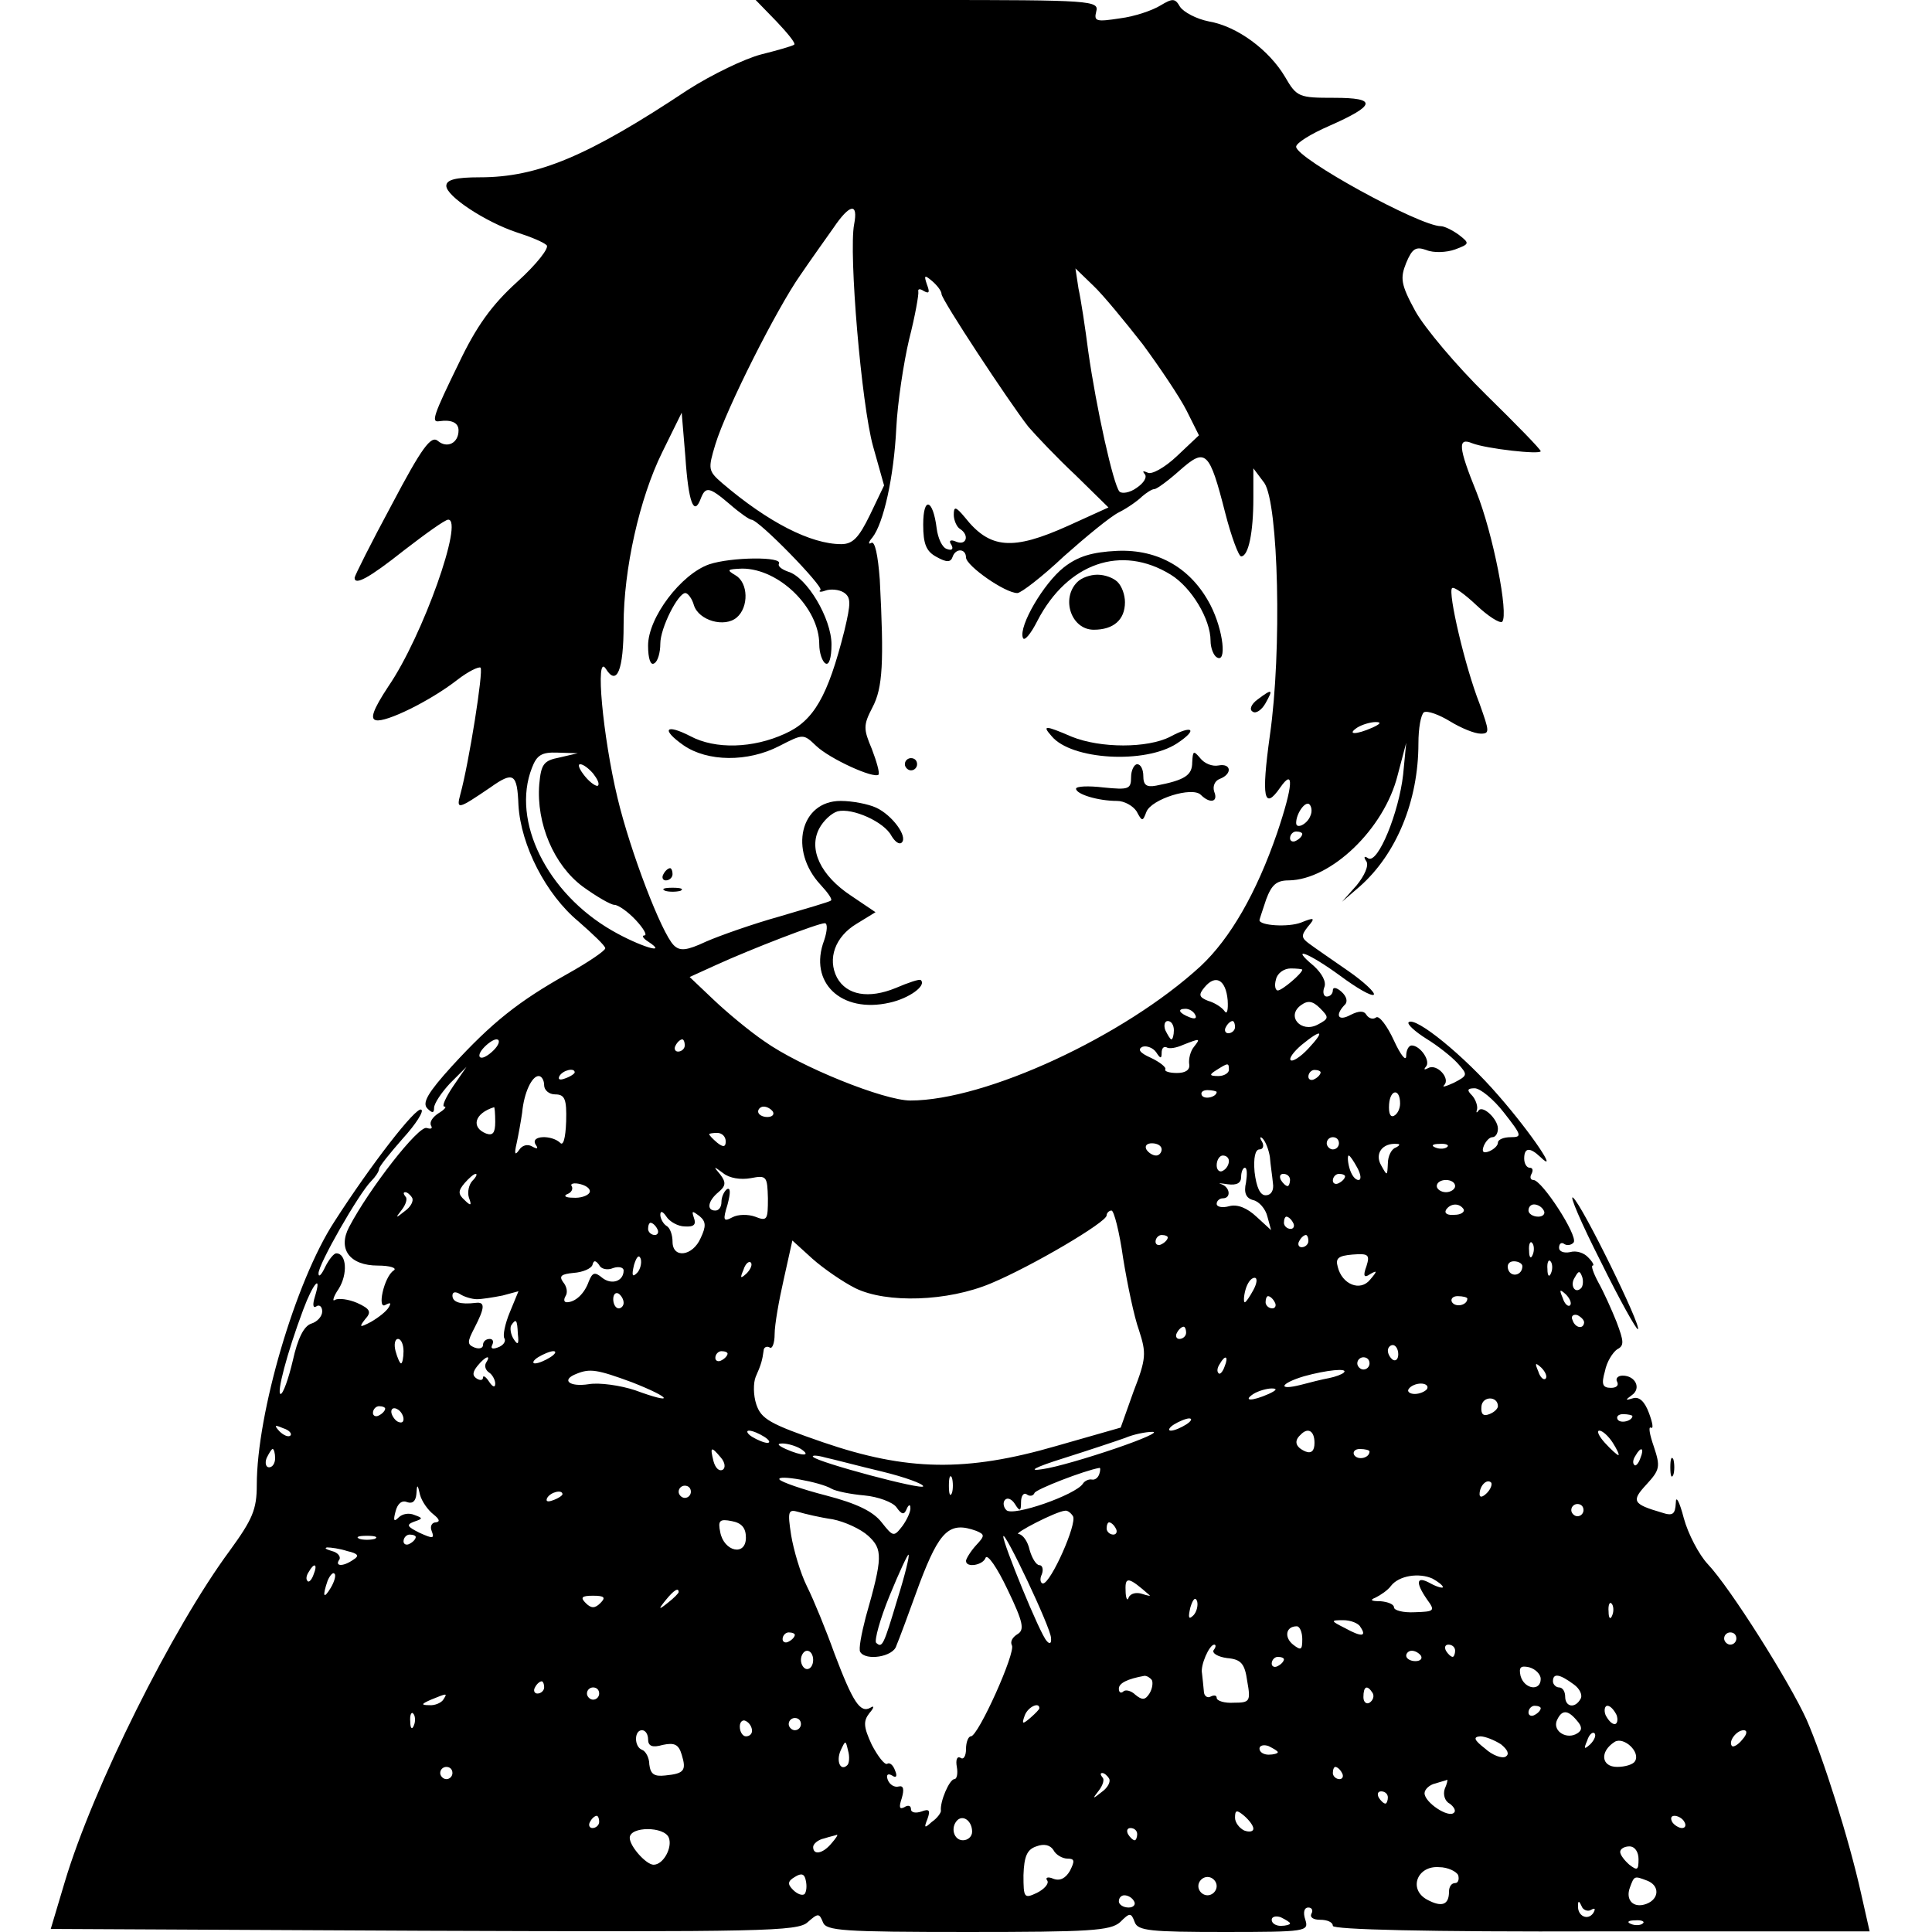 <?xml version="1.0" standalone="no"?>
<!DOCTYPE svg PUBLIC "-//W3C//DTD SVG 20010904//EN"
 "http://www.w3.org/TR/2001/REC-SVG-20010904/DTD/svg10.dtd">
<svg version="1.0" xmlns="http://www.w3.org/2000/svg"
 width="316pt" height="316pt" viewBox="0 0 316 316"
 preserveAspectRatio="xMidYMid meet">

<g transform="translate(0,316) scale(0.1,-0.1)"
fill="#000000" stroke="none">
<path d="M1270 3125 c18 -19 32 -36 29 -38 -2 -2 -26 -9 -54 -16 -27 -7 -81
-33 -120 -58 -164 -109 -246 -143 -340 -143 -40 0 -55 -4 -55 -14 0 -17 64
-59 115 -76 22 -7 44 -16 49 -21 5 -4 -16 -31 -48 -60 -42 -38 -67 -73 -96
-134 -41 -84 -45 -96 -32 -94 20 3 32 -2 32 -15 0 -21 -19 -30 -34 -17 -11 9
-26 -11 -75 -104 -34 -63 -61 -117 -61 -120 0 -13 23 -1 81 45 35 27 67 50 72
50 26 1 -41 -190 -98 -273 -25 -38 -30 -53 -20 -55 16 -4 88 31 133 66 18 14
35 22 38 20 5 -5 -19 -156 -33 -207 -7 -26 -4 -25 49 11 38 27 44 23 46 -29 4
-66 45 -146 98 -190 24 -21 44 -40 44 -44 0 -4 -28 -23 -62 -42 -80 -45 -123
-79 -189 -151 -39 -43 -49 -60 -40 -69 8 -8 11 -8 11 1 0 7 12 25 26 40 l27
27 -22 -32 c-12 -18 -19 -33 -14 -33 4 0 0 -5 -10 -11 -9 -6 -15 -14 -12 -20
3 -5 0 -6 -7 -4 -13 5 -94 -99 -127 -162 -19 -36 1 -63 47 -63 20 0 32 -4 26
-8 -16 -10 -28 -66 -13 -56 8 4 9 3 5 -4 -4 -7 -17 -17 -29 -24 -19 -10 -20
-9 -10 4 11 12 9 17 -13 27 -14 6 -30 8 -36 5 -5 -4 -3 5 6 18 15 24 13 58 -4
58 -4 0 -12 -10 -18 -22 -6 -13 -11 -18 -11 -11 -1 14 66 131 86 151 7 7 13
16 13 20 0 4 18 26 39 50 21 23 35 45 30 47 -8 6 -83 -91 -142 -183 -64 -98
-127 -314 -127 -431 0 -40 -7 -56 -44 -107 -94 -127 -224 -388 -270 -542 l-23
-77 610 -3 c554 -2 612 -1 628 14 17 15 19 15 25 0 5 -14 32 -16 237 -16 199
0 233 2 249 16 16 16 18 16 24 0 5 -14 26 -16 146 -16 135 0 139 1 133 20 -4
12 -2 20 5 20 6 0 8 -5 5 -10 -3 -6 3 -10 14 -10 12 0 21 -4 21 -10 0 -6 154
-10 439 -9 l439 0 -14 62 c-20 90 -62 222 -89 284 -28 62 -125 216 -162 255
-14 15 -32 49 -39 75 -7 27 -13 38 -13 25 -1 -19 -5 -22 -23 -16 -48 14 -50
19 -25 46 22 24 23 29 12 62 -7 20 -9 33 -5 31 5 -3 3 8 -3 24 -7 19 -16 27
-26 24 -13 -4 -13 -3 -2 5 16 11 6 32 -15 32 -8 0 -12 -5 -9 -10 3 -6 -1 -10
-10 -10 -14 0 -16 6 -10 27 3 16 13 31 20 36 12 6 11 13 -1 45 -8 20 -21 49
-30 65 -8 15 -12 27 -9 27 3 0 0 6 -7 13 -7 8 -20 12 -30 9 -10 -2 -18 1 -18
7 0 7 4 10 9 6 5 -3 12 -1 15 3 7 11 -52 102 -66 102 -5 0 -6 5 -3 10 3 6 2
10 -3 10 -5 0 -9 7 -9 15 0 18 9 19 26 3 32 -31 -13 37 -68 100 -56 65 -136
130 -147 120 -3 -3 10 -15 29 -27 18 -11 41 -29 51 -40 17 -19 17 -20 -6 -32
-13 -6 -20 -8 -16 -4 11 11 -12 36 -26 28 -6 -3 -8 -3 -4 2 9 9 -9 35 -23 35
-5 0 -9 -8 -9 -17 0 -10 -9 1 -20 25 -11 24 -24 41 -29 38 -5 -4 -12 -2 -16 4
-4 7 -12 7 -26 0 -20 -11 -26 -1 -10 16 6 5 4 14 -5 22 -8 7 -14 8 -14 2 0 -5
-4 -10 -10 -10 -5 0 -7 7 -4 15 4 9 -4 23 -17 35 -41 34 -9 22 43 -16 27 -20
51 -34 55 -31 3 3 -16 21 -42 39 -26 18 -55 38 -63 44 -14 10 -14 14 -3 28 13
15 11 16 -11 7 -21 -8 -68 -5 -68 4 0 1 5 16 11 34 9 24 17 31 37 31 69 1 156
84 178 172 l14 53 -5 -52 c-7 -62 -41 -146 -57 -137 -7 5 -8 2 -3 -5 4 -7 -3
-23 -16 -39 l-24 -27 29 25 c60 53 96 140 96 234 0 25 4 47 9 51 6 3 25 -4 43
-15 18 -11 40 -20 50 -20 15 0 14 4 -2 49 -24 61 -52 182 -45 189 3 3 21 -10
40 -28 19 -18 38 -30 42 -27 11 12 -15 144 -42 212 -30 74 -31 90 -7 80 23 -9
112 -19 112 -13 0 3 -40 44 -89 92 -49 48 -101 110 -116 137 -24 44 -25 54
-15 79 10 24 16 27 33 21 12 -5 33 -4 47 1 24 9 24 10 6 24 -11 8 -24 14 -29
14 -35 0 -237 111 -237 130 0 6 24 21 54 34 77 34 79 46 8 46 -57 0 -61 1 -80
34 -26 44 -78 83 -125 91 -20 4 -41 15 -47 24 -8 14 -12 14 -32 2 -13 -8 -42
-18 -66 -21 -39 -6 -43 -5 -39 11 5 18 -7 19 -276 19 l-281 0 34 -35z m127
-332 c-9 -47 12 -295 31 -363 l18 -64 -23 -48 c-18 -37 -28 -48 -47 -48 -50 0
-120 36 -195 100 -23 20 -23 23 -11 63 18 59 101 223 139 277 17 25 42 60 54
77 27 40 41 42 34 6z m472 -196 c28 -38 61 -87 72 -109 l20 -40 -36 -34 c-20
-19 -42 -31 -48 -27 -7 3 -9 3 -5 -2 5 -5 -1 -15 -13 -23 -11 -8 -24 -10 -28
-6 -10 11 -38 137 -51 229 -5 39 -12 85 -16 103 l-5 33 29 -28 c16 -15 52 -59
81 -96z m-329 82 c0 -9 110 -176 142 -217 13 -15 47 -51 77 -79 l54 -53 -66
-30 c-91 -41 -128 -38 -169 14 -15 18 -18 18 -18 4 0 -9 5 -20 10 -23 16 -10
11 -28 -6 -21 -9 4 -13 2 -8 -5 4 -7 1 -10 -7 -7 -8 2 -15 18 -17 34 -6 48
-22 53 -22 6 0 -32 5 -44 22 -53 16 -9 23 -9 26 0 5 15 22 14 22 -1 1 -14 64
-58 84 -58 6 0 41 27 76 60 36 32 76 65 90 72 14 7 31 19 38 26 7 6 16 12 20
12 4 0 23 14 42 31 42 37 48 32 74 -70 10 -39 22 -71 26 -71 12 0 20 39 20 95
l0 49 18 -24 c23 -34 29 -274 9 -413 -14 -101 -10 -124 17 -85 23 33 21 3 -5
-74 -34 -99 -77 -173 -125 -218 -125 -115 -352 -220 -475 -220 -43 0 -180 55
-239 97 -25 17 -62 48 -83 68 l-39 37 44 20 c57 26 166 68 177 68 5 0 4 -13
-1 -28 -26 -69 28 -120 107 -102 32 7 61 28 51 37 -2 2 -20 -4 -41 -13 -44
-18 -80 -12 -96 17 -16 31 -3 67 32 88 l31 19 -40 27 c-50 33 -70 76 -52 110
7 13 20 25 30 28 24 6 76 -17 88 -40 6 -10 13 -15 17 -11 10 10 -16 45 -42 57
-13 6 -39 11 -58 11 -66 0 -85 -81 -33 -137 12 -13 20 -24 17 -26 -2 -2 -40
-13 -84 -26 -43 -12 -97 -31 -120 -41 -32 -15 -43 -16 -53 -6 -20 20 -71 153
-92 241 -24 100 -37 239 -19 211 18 -29 29 -2 29 72 0 91 26 207 63 282 l32
65 6 -72 c5 -75 14 -98 25 -69 8 21 14 20 48 -9 16 -14 32 -25 35 -25 12 0
118 -109 113 -115 -4 -3 0 -4 8 -1 8 3 22 2 30 -3 12 -8 12 -17 1 -63 -27
-107 -50 -147 -97 -168 -52 -24 -114 -26 -155 -4 -41 21 -48 11 -11 -15 39
-27 105 -28 157 -1 39 20 39 20 60 0 22 -21 94 -54 102 -47 2 3 -3 21 -11 42
-14 33 -14 39 1 68 17 32 19 74 12 209 -3 40 -8 64 -14 60 -5 -3 -5 1 2 9 18
23 35 98 39 179 2 41 12 107 21 145 10 39 16 74 15 78 -1 5 3 5 9 1 9 -5 10
-2 5 11 -5 15 -4 16 9 5 8 -7 15 -16 15 -21z m705 -709 c-27 -12 -43 -12 -25
0 8 5 22 9 30 9 10 0 8 -3 -5 -9z m-1330 -49 c-26 -5 -30 -11 -33 -44 -5 -64
24 -132 71 -167 22 -16 46 -30 52 -30 6 0 22 -11 35 -25 13 -14 19 -25 14 -25
-5 0 -2 -5 6 -10 35 -23 -14 -8 -59 18 -106 61 -165 179 -131 266 8 21 16 26
42 25 l33 -1 -30 -7z m55 -26 c7 -9 11 -17 8 -20 -2 -2 -12 4 -21 15 -9 11
-13 20 -8 20 5 0 14 -7 21 -15z m1173 -70 c-5 -13 -23 -22 -23 -11 0 15 14 35
21 31 4 -3 6 -12 2 -20z m-13 -29 c0 -3 -4 -8 -10 -11 -5 -3 -10 -1 -10 4 0 6
5 11 10 11 6 0 10 -2 10 -4z m0 -222 c0 -6 -33 -34 -40 -34 -4 0 -6 8 -3 18 2
10 13 18 24 18 10 0 19 -1 19 -2z m-122 -50 c1 -16 -1 -24 -5 -18 -4 6 -16 14
-27 17 -15 6 -16 10 -6 22 18 22 35 13 38 -21z m147 -40 c-27 -14 -52 14 -27
32 11 8 19 7 31 -5 15 -15 15 -17 -4 -27z m-200 16 c3 -6 -1 -7 -9 -4 -18 7
-21 14 -7 14 6 0 13 -4 16 -10z m-35 -25 c0 -8 -2 -15 -4 -15 -2 0 -6 7 -10
15 -3 8 -1 15 4 15 6 0 10 -7 10 -15z m100 5 c0 -5 -5 -10 -11 -10 -5 0 -7 5
-4 10 3 6 8 10 11 10 2 0 4 -4 4 -10z m120 -35 c-13 -14 -26 -22 -29 -19 -3 3
5 14 18 25 33 27 39 24 11 -6z m-1330 0 c-7 -8 -17 -15 -22 -15 -6 0 -5 7 2
15 7 8 17 15 22 15 6 0 5 -7 -2 -15z m310 5 c0 -5 -5 -10 -11 -10 -5 0 -7 5
-4 10 3 6 8 10 11 10 2 0 4 -4 4 -10z m833 -2 c-6 -7 -9 -20 -8 -28 2 -10 -6
-15 -20 -15 -13 0 -21 3 -19 6 2 3 -9 12 -24 19 -18 8 -22 14 -13 18 7 2 17
-2 22 -9 7 -11 9 -11 9 -1 0 7 3 11 8 9 4 -3 16 -1 27 4 28 11 29 11 18 -3z
m57 -38 c0 -5 -8 -10 -17 -10 -15 0 -16 2 -3 10 19 12 20 12 20 0z m-1070 -4
c0 -2 -7 -7 -16 -10 -8 -3 -12 -2 -9 4 6 10 25 14 25 6z m1220 0 c0 -3 -4 -8
-10 -11 -5 -3 -10 -1 -10 4 0 6 5 11 10 11 6 0 10 -2 10 -4z m-1270 -21 c0 -8
8 -15 18 -15 16 0 19 -8 18 -44 -1 -29 -5 -41 -10 -35 -14 13 -49 12 -40 -3 5
-7 3 -8 -6 -3 -7 4 -16 2 -21 -6 -7 -10 -8 -6 -4 11 3 14 7 36 9 50 3 33 16
60 27 60 5 0 9 -7 9 -15z m1100 -11 c0 -8 -19 -13 -24 -6 -3 5 1 9 9 9 8 0 15
-2 15 -3z m300 -19 c0 -8 -4 -17 -10 -20 -6 -3 -9 4 -8 19 2 25 18 26 18 1z
m170 -15 c29 -37 30 -40 11 -40 -12 0 -21 -4 -21 -9 0 -5 -7 -11 -14 -14 -10
-4 -13 -1 -9 9 3 7 9 14 14 14 5 0 9 6 9 14 0 16 -26 40 -32 29 -3 -4 -4 -3
-2 3 1 6 -3 17 -9 23 -8 8 -7 11 5 11 9 0 31 -18 48 -40z m-1650 -15 c0 -18
-4 -23 -15 -19 -25 10 -19 33 13 43 1 1 2 -10 2 -24z m454 17 c3 -5 -1 -9 -9
-9 -8 0 -15 4 -15 9 0 4 4 8 9 8 6 0 12 -4 15 -8z m-77 -49 c0 -9 -4 -10 -14
-2 -7 6 -13 12 -13 14 0 1 6 2 13 2 8 0 14 -6 14 -14z m890 -25 c1 -13 4 -32
5 -43 2 -12 -3 -20 -12 -20 -9 0 -15 13 -18 38 -2 23 1 37 8 37 6 0 8 6 4 13
-4 6 -3 9 1 5 5 -5 10 -18 12 -30z m113 22 c0 -5 -4 -10 -10 -10 -5 0 -10 5
-10 10 0 6 5 10 10 10 6 0 10 -4 10 -10z m-290 -10 c0 -5 -4 -10 -9 -10 -6 0
-13 5 -16 10 -3 6 1 10 9 10 9 0 16 -4 16 -10z m383 3 c-7 -2 -13 -14 -13 -26
-1 -21 -1 -21 -11 -3 -11 19 2 37 26 35 6 0 4 -3 -2 -6z m84 1 c-3 -3 -12 -4
-19 -1 -8 3 -5 6 6 6 11 1 17 -2 13 -5z m-357 -23 c0 -6 -4 -13 -10 -16 -5 -3
-10 1 -10 9 0 9 5 16 10 16 6 0 10 -4 10 -9z m210 -11 c6 -11 7 -20 2 -20 -6
0 -12 9 -15 20 -3 11 -3 20 -1 20 2 0 8 -9 14 -20z m-992 -17 c26 5 27 3 28
-33 0 -35 -1 -38 -21 -30 -11 4 -28 4 -37 -1 -15 -8 -16 -5 -8 21 5 19 5 28
-1 25 -5 -4 -9 -13 -9 -21 0 -8 -4 -14 -10 -14 -15 0 -12 16 5 30 12 10 13 16
3 29 -12 14 -11 14 5 2 10 -8 28 -11 45 -8z m810 -7 c-4 -17 0 -26 12 -29 9
-2 20 -14 23 -27 l6 -22 -24 22 c-15 14 -31 21 -45 17 -11 -3 -20 -1 -20 4 0
5 5 9 10 9 14 0 12 18 -2 23 -7 2 -3 2 10 0 15 -2 22 2 22 12 0 8 3 15 6 15 4
0 4 -11 2 -24z m-1265 3 c-6 -6 -9 -19 -6 -28 5 -13 3 -14 -7 -4 -11 10 -11
15 0 28 7 8 15 15 18 15 3 0 1 -5 -5 -11z m1337 1 c0 -5 -2 -10 -4 -10 -3 0
-8 5 -11 10 -3 6 -1 10 4 10 6 0 11 -4 11 -10z m90 6 c0 -3 -4 -8 -10 -11 -5
-3 -10 -1 -10 4 0 6 5 11 10 11 6 0 10 -2 10 -4z m-1236 -27 c-3 -5 -15 -9
-27 -8 -12 0 -16 3 -9 6 6 2 10 8 7 13 -3 4 4 6 15 3 11 -3 17 -9 14 -14z
m1416 11 c0 -5 -7 -10 -15 -10 -8 0 -15 5 -15 10 0 6 7 10 15 10 8 0 15 -4 15
-10z m-1706 -19 c3 -5 -2 -15 -12 -22 -15 -12 -16 -12 -5 2 7 9 10 19 6 22 -3
4 -4 7 0 7 3 0 8 -4 11 -9z m1720 -19 c2 -4 -4 -9 -15 -9 -11 -1 -17 2 -14 8
7 11 22 12 29 1z m131 -2 c3 -5 -1 -10 -9 -10 -9 0 -16 5 -16 10 0 6 4 10 9
10 6 0 13 -4 16 -10z m-1405 -26 c15 -1 19 3 15 14 -4 12 -3 12 9 3 11 -9 11
-17 2 -36 -13 -30 -46 -34 -46 -6 0 11 -4 23 -10 26 -5 3 -10 12 -10 18 0 7 4
6 10 -3 5 -8 19 -16 30 -16z m717 -52 c7 -43 18 -96 26 -118 12 -37 12 -46 -9
-100 l-21 -59 -105 -30 c-148 -43 -245 -41 -382 6 -87 30 -101 38 -109 62 -5
15 -5 35 -1 45 9 20 11 28 13 43 0 5 5 8 10 5 4 -3 8 7 8 22 0 15 7 55 15 90
l14 63 33 -30 c18 -16 50 -38 70 -48 51 -25 151 -22 222 8 67 28 189 100 189
111 0 4 4 8 8 8 4 0 13 -35 19 -78z m278 58 c3 -5 1 -10 -4 -10 -6 0 -11 5
-11 10 0 6 2 10 4 10 3 0 8 -4 11 -10z m-1040 -10 c3 -5 1 -10 -4 -10 -6 0
-11 5 -11 10 0 6 2 10 4 10 3 0 8 -4 11 -10z m835 -14 c0 -3 -4 -8 -10 -11 -5
-3 -10 -1 -10 4 0 6 5 11 10 11 6 0 10 -2 10 -4z m230 -6 c0 -5 -5 -10 -11
-10 -5 0 -7 5 -4 10 3 6 8 10 11 10 2 0 4 -4 4 -10z m367 -22 c-3 -8 -6 -5 -6
6 -1 11 2 17 5 13 3 -3 4 -12 1 -19z m-1465 -30 c-8 -8 -9 -4 -5 13 4 13 8 18
11 10 2 -7 -1 -18 -6 -23z m1193 11 c-6 -16 -4 -20 6 -13 12 7 12 5 0 -9 -16
-20 -46 -8 -53 21 -4 14 1 18 24 20 26 2 29 0 23 -19z m-1232 -3 c9 3 17 1 17
-4 0 -18 -20 -24 -35 -12 -12 10 -16 9 -22 -6 -7 -20 -22 -34 -36 -34 -5 0 -5
5 -2 10 4 6 2 16 -4 23 -7 10 -3 13 17 15 15 1 29 7 31 13 2 8 5 8 11 0 3 -7
14 -9 23 -5z m218 -9 c-10 -9 -11 -8 -5 6 3 10 9 15 12 12 3 -3 0 -11 -7 -18z
m1269 12 c0 -15 -18 -19 -23 -6 -3 8 1 14 9 14 8 0 14 -4 14 -8z m47 -11 c-3
-8 -6 -5 -6 6 -1 11 2 17 5 13 3 -3 4 -12 1 -19z m49 -25 c-10 -10 -19 5 -10
18 6 11 8 11 12 0 2 -7 1 -15 -2 -18z m-536 -3 c-6 -11 -12 -20 -14 -20 -2 0
-2 9 1 20 3 11 9 20 15 20 5 0 4 -9 -2 -20z m-1535 -11 c-4 -13 -3 -19 2 -16
5 4 10 0 10 -8 0 -8 -8 -17 -18 -20 -12 -4 -22 -24 -30 -60 -7 -30 -16 -55
-20 -55 -7 0 10 66 37 138 16 43 31 60 19 21z m265 -4 c8 0 27 3 42 6 l26 7
-14 -34 c-8 -19 -12 -39 -9 -43 3 -5 -2 -12 -11 -15 -8 -3 -12 -2 -9 4 3 6 1
10 -4 10 -6 0 -11 -4 -11 -10 0 -5 -6 -7 -14 -4 -12 5 -12 9 0 32 17 33 18 43
2 41 -25 -3 -38 1 -38 12 0 6 5 7 13 2 6 -4 19 -8 27 -8z m240 -6 c0 -5 -4 -9
-8 -9 -5 0 -9 7 -9 15 0 8 4 12 9 9 4 -3 8 -9 8 -15z m1548 -4 c-3 -3 -9 2
-12 12 -6 14 -5 15 5 6 7 -7 10 -15 7 -18z m-483 5 c3 -5 1 -10 -4 -10 -6 0
-11 5 -11 10 0 6 2 10 4 10 3 0 8 -4 11 -10z m315 6 c0 -11 -19 -15 -25 -6 -3
5 1 10 9 10 9 0 16 -2 16 -4z m191 -39 c-1 -12 -15 -9 -19 4 -3 6 1 10 8 8 6
-3 11 -8 11 -12z m-1744 -19 c2 -17 0 -19 -7 -8 -5 8 -6 18 -4 22 8 12 10 10
11 -14z m1093 2 c0 -5 -5 -10 -11 -10 -5 0 -7 5 -4 10 3 6 8 10 11 10 2 0 4
-4 4 -10z m-1280 -30 c0 -11 -2 -20 -4 -20 -2 0 -6 9 -9 20 -3 11 -1 20 4 20
5 0 9 -9 9 -20z m1627 -5 c0 -8 -4 -12 -9 -9 -4 3 -8 9 -8 15 0 5 4 9 8 9 5 0
9 -7 9 -15z m-1387 -5 c-8 -5 -19 -10 -25 -10 -5 0 -3 5 5 10 8 5 20 10 25 10
6 0 3 -5 -5 -10z m290 6 c0 -3 -4 -8 -10 -11 -5 -3 -10 -1 -10 4 0 6 5 11 10
11 6 0 10 -2 10 -4z m-395 -15 c-3 -5 -1 -12 5 -16 5 -3 10 -12 10 -18 0 -7
-4 -6 -10 3 -5 8 -10 11 -10 7 0 -5 -5 -5 -10 -2 -8 5 -7 11 1 21 13 16 23 19
14 5z m1208 -6 c-3 -9 -8 -14 -10 -11 -3 3 -2 9 2 15 9 16 15 13 8 -4z m237 5
c0 -5 -4 -10 -10 -10 -5 0 -10 5 -10 10 0 6 5 10 10 10 6 0 10 -4 10 -10z
m288 -25 c-3 -3 -9 2 -12 12 -6 14 -5 15 5 6 7 -7 10 -15 7 -18z m-1494 -6
c66 -26 70 -37 5 -13 -24 8 -59 13 -76 10 -32 -5 -46 7 -20 17 22 9 34 7 91
-14z m1164 16 c-3 -3 -14 -7 -24 -9 -11 -2 -31 -7 -46 -11 -39 -10 -35 2 5 14
36 10 73 14 65 6z m136 -27 c-3 -4 -12 -8 -20 -8 -8 0 -13 4 -10 8 3 5 12 9
20 9 8 0 13 -4 10 -9z m-259 -8 c-27 -12 -43 -12 -25 0 8 5 22 9 30 9 10 0 8
-3 -5 -9z m375 -20 c0 -4 -6 -10 -14 -13 -10 -4 -14 0 -13 12 1 18 27 18 27 1z
m-1820 -4 c0 -3 -4 -8 -10 -11 -5 -3 -10 -1 -10 4 0 6 5 11 10 11 6 0 10 -2
10 -4z m30 -17 c0 -6 -4 -7 -10 -4 -5 3 -10 11 -10 16 0 6 5 7 10 4 6 -3 10
-11 10 -16z m2010 5 c0 -8 -19 -13 -24 -6 -3 5 1 9 9 9 8 0 15 -2 15 -3z
m-730 -14 c-8 -5 -19 -10 -25 -10 -5 0 -3 5 5 10 8 5 20 10 25 10 6 0 3 -5 -5
-10z m-1465 -18 c-3 -3 -11 0 -18 7 -9 10 -8 11 6 5 10 -3 15 -9 12 -12z m775
-2 c8 -5 11 -10 5 -10 -5 0 -17 5 -25 10 -8 5 -10 10 -5 10 6 0 17 -5 25 -10z
m575 -19 c-44 -15 -98 -31 -120 -34 -25 -4 -13 3 35 18 41 13 86 28 100 33 14
6 34 10 45 10 11 0 -16 -12 -60 -27z m325 9 c0 -13 -5 -18 -15 -14 -16 7 -19
17 -8 27 12 13 23 7 23 -13z m488 0 c7 -11 11 -20 9 -20 -2 0 -12 9 -22 20
-10 11 -14 20 -9 20 5 0 15 -9 22 -20z m-1328 -10 c18 -12 2 -12 -25 0 -13 6
-15 9 -5 9 8 0 22 -4 30 -9z m-860 -15 c0 -8 -4 -15 -10 -15 -5 0 -7 7 -4 15
4 8 8 15 10 15 2 0 4 -7 4 -15z m729 1 c7 -8 8 -17 3 -20 -6 -3 -12 3 -15 14
-6 24 -4 25 12 6z m1061 10 c0 -11 -19 -15 -25 -6 -3 5 1 10 9 10 9 0 16 -2
16 -4z m443 -11 c-3 -9 -8 -14 -10 -11 -3 3 -2 9 2 15 9 16 15 13 8 -4z
m-1240 -22 c37 -9 67 -20 67 -24 0 -7 -172 39 -180 48 -3 3 6 3 20 -1 14 -3
55 -14 93 -23z m355 -4 c-2 -6 -7 -10 -12 -9 -5 1 -12 -2 -15 -7 -12 -18 -114
-54 -125 -43 -5 5 -6 13 -2 17 4 4 11 1 16 -7 8 -13 10 -12 10 3 0 10 4 16 9
13 5 -4 11 -3 13 2 2 6 82 37 106 41 2 1 2 -4 0 -10z m-438 -24 c7 -4 31 -9
54 -11 22 -2 46 -11 52 -19 9 -13 13 -13 17 -3 3 7 6 8 6 2 1 -5 -5 -19 -13
-30 -14 -18 -15 -18 -34 6 -14 18 -41 31 -91 44 -39 10 -73 22 -76 26 -6 9 67
-4 85 -15z m197 -7 c-3 -7 -5 -2 -5 12 0 14 2 19 5 13 2 -7 2 -19 0 -25z m875
0 c-7 -7 -12 -8 -12 -2 0 14 12 26 19 19 2 -3 -1 -11 -7 -17z m-1723 -35 c10
-8 11 -12 4 -13 -7 0 -10 -7 -7 -14 5 -13 2 -13 -20 -3 -20 10 -22 13 -9 18
15 5 15 6 1 11 -9 4 -20 2 -26 -4 -8 -8 -9 -5 -5 10 3 12 10 19 19 15 9 -3 14
2 15 13 1 17 2 17 6 -1 3 -11 13 -25 22 -32z m421 37 c0 -5 -4 -10 -10 -10 -5
0 -10 5 -10 10 0 6 5 10 10 10 6 0 10 -4 10 -10z m-210 -4 c0 -2 -7 -7 -16
-10 -8 -3 -12 -2 -9 4 6 10 25 14 25 6z m1670 -26 c0 -5 -4 -10 -10 -10 -5 0
-10 5 -10 10 0 6 5 10 10 10 6 0 10 -4 10 -10z m-1228 -15 c20 -4 46 -16 58
-27 24 -22 24 -35 -4 -133 -7 -27 -12 -53 -9 -57 9 -15 54 -8 59 10 4 9 21 55
38 102 33 87 49 102 93 86 14 -6 14 -8 -1 -24 -9 -10 -16 -22 -16 -25 0 -12
28 -7 32 5 3 7 19 -16 36 -52 26 -54 28 -66 16 -73 -8 -5 -12 -12 -9 -18 7
-11 -55 -149 -67 -149 -4 0 -8 -9 -8 -21 0 -11 -4 -18 -9 -14 -6 3 -8 -4 -6
-15 2 -11 0 -20 -4 -20 -8 0 -24 -37 -22 -52 0 -3 -6 -12 -15 -18 -12 -11 -13
-10 -7 5 5 14 3 17 -10 12 -9 -3 -17 -2 -17 4 0 6 -5 7 -11 3 -8 -4 -9 0 -4
15 4 14 3 21 -5 19 -7 -2 -15 3 -18 11 -3 8 0 11 7 7 7 -5 9 -1 5 8 -3 9 -9
14 -13 11 -4 -2 -15 12 -25 31 -14 30 -14 39 -4 52 8 9 8 13 2 9 -17 -10 -29
9 -59 88 -14 39 -34 88 -45 110 -11 22 -22 60 -26 84 -6 39 -5 43 12 38 10 -3
35 -9 56 -12z m393 5 c7 -12 -36 -109 -49 -110 -4 0 -6 7 -2 15 3 8 1 15 -4
15 -5 0 -12 11 -16 25 -3 14 -11 25 -18 26 -10 0 61 37 76 38 4 1 10 -4 13 -9z
m-535 -35 c0 -31 -36 -23 -42 9 -4 19 -1 22 19 18 16 -3 23 -11 23 -27z m605
15 c3 -5 1 -10 -4 -10 -6 0 -11 5 -11 10 0 6 2 10 4 10 3 0 8 -4 11 -10z
m-1212 -17 c-7 -2 -19 -2 -25 0 -7 3 -2 5 12 5 14 0 19 -2 13 -5z m67 3 c0 -3
-4 -8 -10 -11 -5 -3 -10 -1 -10 4 0 6 5 11 10 11 6 0 10 -2 10 -4z m1039 -165
c1 -9 -2 -11 -7 -5 -11 11 -72 161 -71 171 1 12 78 -150 78 -166z m-1151 142
c18 -4 20 -8 10 -14 -17 -12 -31 -11 -23 0 3 5 -3 12 -12 14 -10 3 -13 5 -8 6
6 0 21 -2 33 -6z m900 -78 c-23 -77 -25 -81 -35 -72 -3 4 6 38 22 77 16 39 30
69 31 67 2 -1 -6 -34 -18 -72z m-955 40 c-3 -9 -8 -14 -10 -11 -3 3 -2 9 2 15
9 16 15 13 8 -4z m28 -22 c-12 -20 -14 -14 -5 12 4 9 9 14 11 11 3 -2 0 -13
-6 -23z m1819 1 c0 -2 -9 0 -20 6 -23 13 -26 3 -6 -26 14 -19 12 -20 -20 -21
-19 -1 -34 3 -34 8 0 5 -10 9 -22 10 -16 0 -18 2 -8 6 8 4 20 12 25 19 13 17
46 22 68 12 9 -5 17 -11 17 -14z m-480 -13 c3 -2 -3 -1 -12 2 -9 3 -19 1 -22
-6 -2 -7 -5 -1 -5 12 -1 23 5 22 39 -8z m-770 5 c0 -2 -8 -10 -17 -17 -16 -13
-17 -12 -4 4 13 16 21 21 21 13z m-128 -18 c-9 -9 -15 -9 -24 0 -9 9 -7 12 12
12 19 0 21 -3 12 -12z m970 -20 c-8 -8 -9 -4 -5 13 4 13 8 18 11 10 2 -7 -1
-18 -6 -23z m685 0 c-3 -8 -6 -5 -6 6 -1 11 2 17 5 13 3 -3 4 -12 1 -19z
m-412 -19 c11 -16 2 -17 -25 -2 -24 12 -24 13 -3 13 12 0 25 -5 28 -11z m-95
-20 c0 -18 -2 -19 -15 -9 -15 12 -12 30 6 30 5 0 9 -10 9 -21z m-830 7 c0 -3
-4 -8 -10 -11 -5 -3 -10 -1 -10 4 0 6 5 11 10 11 6 0 10 -2 10 -4z m1540 -6
c0 -5 -4 -10 -10 -10 -5 0 -10 5 -10 10 0 6 5 10 10 10 6 0 10 -4 10 -10z
m-855 -19 c-3 -5 7 -11 22 -13 23 -2 29 -9 33 -38 6 -33 4 -35 -22 -35 -15 -1
-28 3 -28 8 0 4 -4 5 -10 2 -5 -3 -11 1 -11 9 -1 9 -2 22 -3 29 -3 13 12 47
20 47 3 0 3 -4 -1 -9z m395 -1 c0 -5 -2 -10 -4 -10 -3 0 -8 5 -11 10 -3 6 -1
10 4 10 6 0 11 -4 11 -10z m-1050 -15 c0 -8 -4 -15 -10 -15 -5 0 -10 7 -10 15
0 8 5 15 10 15 6 0 10 -7 10 -15z m994 7 c3 -5 -1 -9 -9 -9 -8 0 -15 4 -15 9
0 4 4 8 9 8 6 0 12 -4 15 -8z m-224 -6 c0 -3 -4 -8 -10 -11 -5 -3 -10 -1 -10
4 0 6 5 11 10 11 6 0 10 -2 10 -4z m420 -32 c0 -21 -27 -17 -33 5 -3 14 0 17
14 14 11 -3 19 -12 19 -19z m-636 -2 c2 -4 1 -14 -4 -22 -7 -11 -12 -11 -23
-2 -7 7 -17 9 -20 5 -4 -3 -7 -1 -7 5 0 9 14 16 42 21 4 0 9 -3 12 -7z m690
-7 c10 -7 15 -18 11 -24 -9 -16 -25 -13 -25 4 0 8 -4 15 -10 15 -5 0 -10 5
-10 10 0 14 11 12 34 -5z m-1684 -5 c0 -5 -5 -10 -11 -10 -5 0 -7 5 -4 10 3 6
8 10 11 10 2 0 4 -4 4 -10z m90 -10 c0 -5 -4 -10 -10 -10 -5 0 -10 5 -10 10 0
6 5 10 10 10 6 0 10 -4 10 -10z m1265 1 c3 -5 1 -12 -5 -16 -5 -3 -10 1 -10 9
0 18 6 21 15 7z m-1520 -11 c-3 -5 -14 -10 -23 -9 -14 0 -13 2 3 9 27 11 27
11 20 0z m975 -14 c0 -2 -7 -9 -15 -16 -13 -11 -14 -10 -9 4 5 14 24 23 24 12z
m820 0 c0 -3 -4 -8 -10 -11 -5 -3 -10 -1 -10 4 0 6 5 11 10 11 6 0 10 -2 10
-4z m124 -11 c3 -8 1 -15 -3 -15 -5 0 -11 7 -15 15 -3 8 -1 15 3 15 5 0 11 -7
15 -15z m-1967 -17 c-3 -8 -6 -5 -6 6 -1 11 2 17 5 13 3 -3 4 -12 1 -19z
m1902 8 c9 -10 9 -16 1 -21 -17 -11 -40 3 -34 20 8 19 18 19 33 1z m-1349 -17
c0 -5 -4 -9 -10 -9 -5 0 -10 7 -10 16 0 8 5 12 10 9 6 -3 10 -10 10 -16z m80
11 c0 -5 -4 -10 -10 -10 -5 0 -10 5 -10 10 0 6 5 10 10 10 6 0 10 -4 10 -10z
m-250 -25 c0 -11 7 -14 24 -9 19 4 26 1 31 -16 8 -26 4 -31 -27 -34 -18 -2
-24 2 -26 18 0 11 -6 22 -12 24 -13 5 -13 32 0 32 6 0 10 -7 10 -15z m1541 -8
c-10 -9 -11 -8 -5 6 3 10 9 15 12 12 3 -3 0 -11 -7 -18z m249 8 c-7 -9 -15
-13 -17 -11 -7 7 7 26 19 26 6 0 6 -6 -2 -15z m-395 -8 c11 -9 14 -16 8 -20
-6 -4 -22 2 -34 13 -18 14 -20 19 -8 20 8 0 23 -6 34 -13z m219 -28 c-3 -5
-16 -9 -29 -9 -26 0 -29 25 -4 41 15 9 43 -17 33 -32z m-1288 -6 c-11 -11 -19
6 -11 24 8 17 8 17 12 0 3 -10 2 -21 -1 -24z m704 21 c0 -2 -7 -4 -15 -4 -8 0
-15 4 -15 10 0 5 7 7 15 4 8 -4 15 -8 15 -10z m-1350 -34 c0 -5 -4 -10 -10
-10 -5 0 -10 5 -10 10 0 6 5 10 10 10 6 0 10 -4 10 -10z m1455 0 c3 -5 1 -10
-4 -10 -6 0 -11 5 -11 10 0 6 2 10 4 10 3 0 8 -4 11 -10z m-381 -9 c3 -5 -2
-15 -12 -22 -15 -12 -16 -12 -5 2 7 9 10 19 6 22 -3 4 -4 7 0 7 3 0 8 -4 11
-9z m549 -17 c-3 -9 0 -20 8 -24 7 -5 11 -12 7 -15 -9 -9 -48 17 -48 32 0 6 8
14 18 16 9 3 18 5 19 6 1 0 0 -6 -4 -15z m-93 -14 c0 -5 -2 -10 -4 -10 -3 0
-8 5 -11 10 -3 6 -1 10 4 10 6 0 11 -4 11 -10z m-220 -51 c0 -5 -7 -6 -15 -3
-8 4 -15 13 -15 21 0 13 3 13 15 3 8 -7 15 -16 15 -21z m-1070 11 c0 -5 -5
-10 -11 -10 -5 0 -7 5 -4 10 3 6 8 10 11 10 2 0 4 -4 4 -10z m610 -16 c0 -8
-7 -14 -15 -14 -15 0 -21 21 -9 33 10 9 24 -2 24 -19z m1165 16 c3 -5 2 -10
-4 -10 -5 0 -13 5 -16 10 -3 6 -2 10 4 10 5 0 13 -4 16 -10z m-1661 -26 c6
-16 -9 -44 -25 -44 -12 0 -39 30 -39 44 0 19 57 19 64 0z m766 6 c0 -5 -2 -10
-4 -10 -3 0 -8 5 -11 10 -3 6 -1 10 4 10 6 0 11 -4 11 -10z m-500 -15 c-14
-17 -30 -20 -30 -6 0 5 8 12 18 14 9 3 19 5 21 6 2 0 -2 -6 -9 -14z m386 -25
c12 0 12 -4 4 -20 -7 -12 -16 -17 -27 -13 -9 4 -14 2 -10 -3 3 -5 -5 -14 -17
-20 -21 -10 -22 -8 -22 29 1 31 6 42 21 47 13 5 23 2 28 -6 4 -8 15 -14 23
-14z m934 -1 c0 -18 -2 -19 -15 -9 -8 7 -15 16 -15 21 0 5 7 9 15 9 9 0 15 -9
15 -21z m-295 -26 c2 -7 0 -13 -5 -13 -6 0 -10 -6 -10 -14 0 -22 -12 -26 -36
-13 -31 17 -16 56 20 53 14 0 28 -7 31 -13z m-1069 -31 c-4 -3 -12 0 -19 7 -9
9 -9 14 3 21 11 7 16 5 18 -6 2 -9 1 -18 -2 -22z m674 13 c0 -8 -7 -15 -15
-15 -8 0 -15 7 -15 15 0 8 7 15 15 15 8 0 15 -7 15 -15z m704 9 c21 -8 20 -30
-1 -38 -21 -8 -35 6 -27 27 7 19 7 19 28 11z m-839 -34 c3 -5 -1 -10 -9 -10
-9 0 -16 5 -16 10 0 6 4 10 9 10 6 0 13 -4 16 -10z m747 -14 c7 4 8 2 4 -5 -9
-13 -26 -5 -25 12 0 9 2 8 6 -1 2 -6 10 -9 15 -6z m-492 -22 c0 -2 -7 -4 -15
-4 -8 0 -15 4 -15 10 0 5 7 7 15 4 8 -4 15 -8 15 -10z m577 0 c-3 -3 -12 -4
-19 -1 -8 3 -5 6 6 6 11 1 17 -2 13 -5z"/>
<path d="M1740 2232 c-33 -26 -74 -96 -67 -115 2 -7 13 6 24 28 49 94 137 125
218 75 34 -21 65 -73 65 -108 0 -12 5 -24 10 -27 17 -11 11 44 -10 85 -31 60
-85 92 -153 89 -41 -2 -64 -9 -87 -27z"/>
<path d="M1160 2237 c-46 -16 -100 -87 -100 -133 0 -21 4 -33 10 -29 6 3 10
18 10 32 0 26 29 83 41 83 4 0 11 -9 14 -20 8 -25 50 -37 70 -20 20 17 19 57
-2 69 -15 9 -14 10 11 11 60 0 126 -64 126 -124 0 -14 5 -28 10 -31 6 -4 10 9
10 31 0 42 -40 110 -71 119 -11 4 -17 9 -15 13 7 12 -78 11 -114 -1z"/>
<path d="M1762 2208 c-27 -27 -10 -78 27 -78 32 0 51 16 51 45 0 12 -5 26 -12
33 -7 7 -21 12 -33 12 -12 0 -26 -5 -33 -12z"/>
<path d="M2057 2016 c-11 -8 -14 -17 -8 -20 5 -4 15 3 21 14 13 23 11 24 -13
6z"/>
<path d="M1720 1956 c32 -39 153 -46 205 -12 35 23 26 31 -11 11 -37 -19 -114
-19 -161 0 -44 19 -49 19 -33 1z"/>
<path d="M1950 1913 c0 -21 -12 -29 -59 -38 -16 -3 -21 1 -21 16 0 10 -4 19
-10 19 -5 0 -10 -10 -10 -21 0 -20 -4 -21 -45 -17 -25 3 -45 2 -45 -2 0 -9 36
-20 67 -20 12 0 26 -8 32 -17 9 -17 10 -17 16 -1 8 21 75 42 89 28 15 -15 29
-12 22 5 -3 9 1 18 9 21 21 8 19 26 -2 22 -10 -2 -23 3 -30 12 -11 13 -12 12
-13 -7z"/>
<path d="M1480 1910 c0 -5 5 -10 10 -10 6 0 10 5 10 10 0 6 -4 10 -10 10 -5 0
-10 -4 -10 -10z"/>
<path d="M1085 1730 c-3 -5 -1 -10 4 -10 6 0 11 5 11 10 0 6 -2 10 -4 10 -3 0
-8 -4 -11 -10z"/>
<path d="M1088 1703 c6 -2 18 -2 25 0 6 3 1 5 -13 5 -14 0 -19 -2 -12 -5z"/>
<path d="M2618 1097 c31 -63 59 -113 61 -111 6 5 -91 203 -106 215 -7 6 13
-41 45 -104z"/>
<path d="M2732 760 c0 -14 2 -19 5 -12 2 6 2 18 0 25 -3 6 -5 1 -5 -13z"/>
</g>
</svg>

